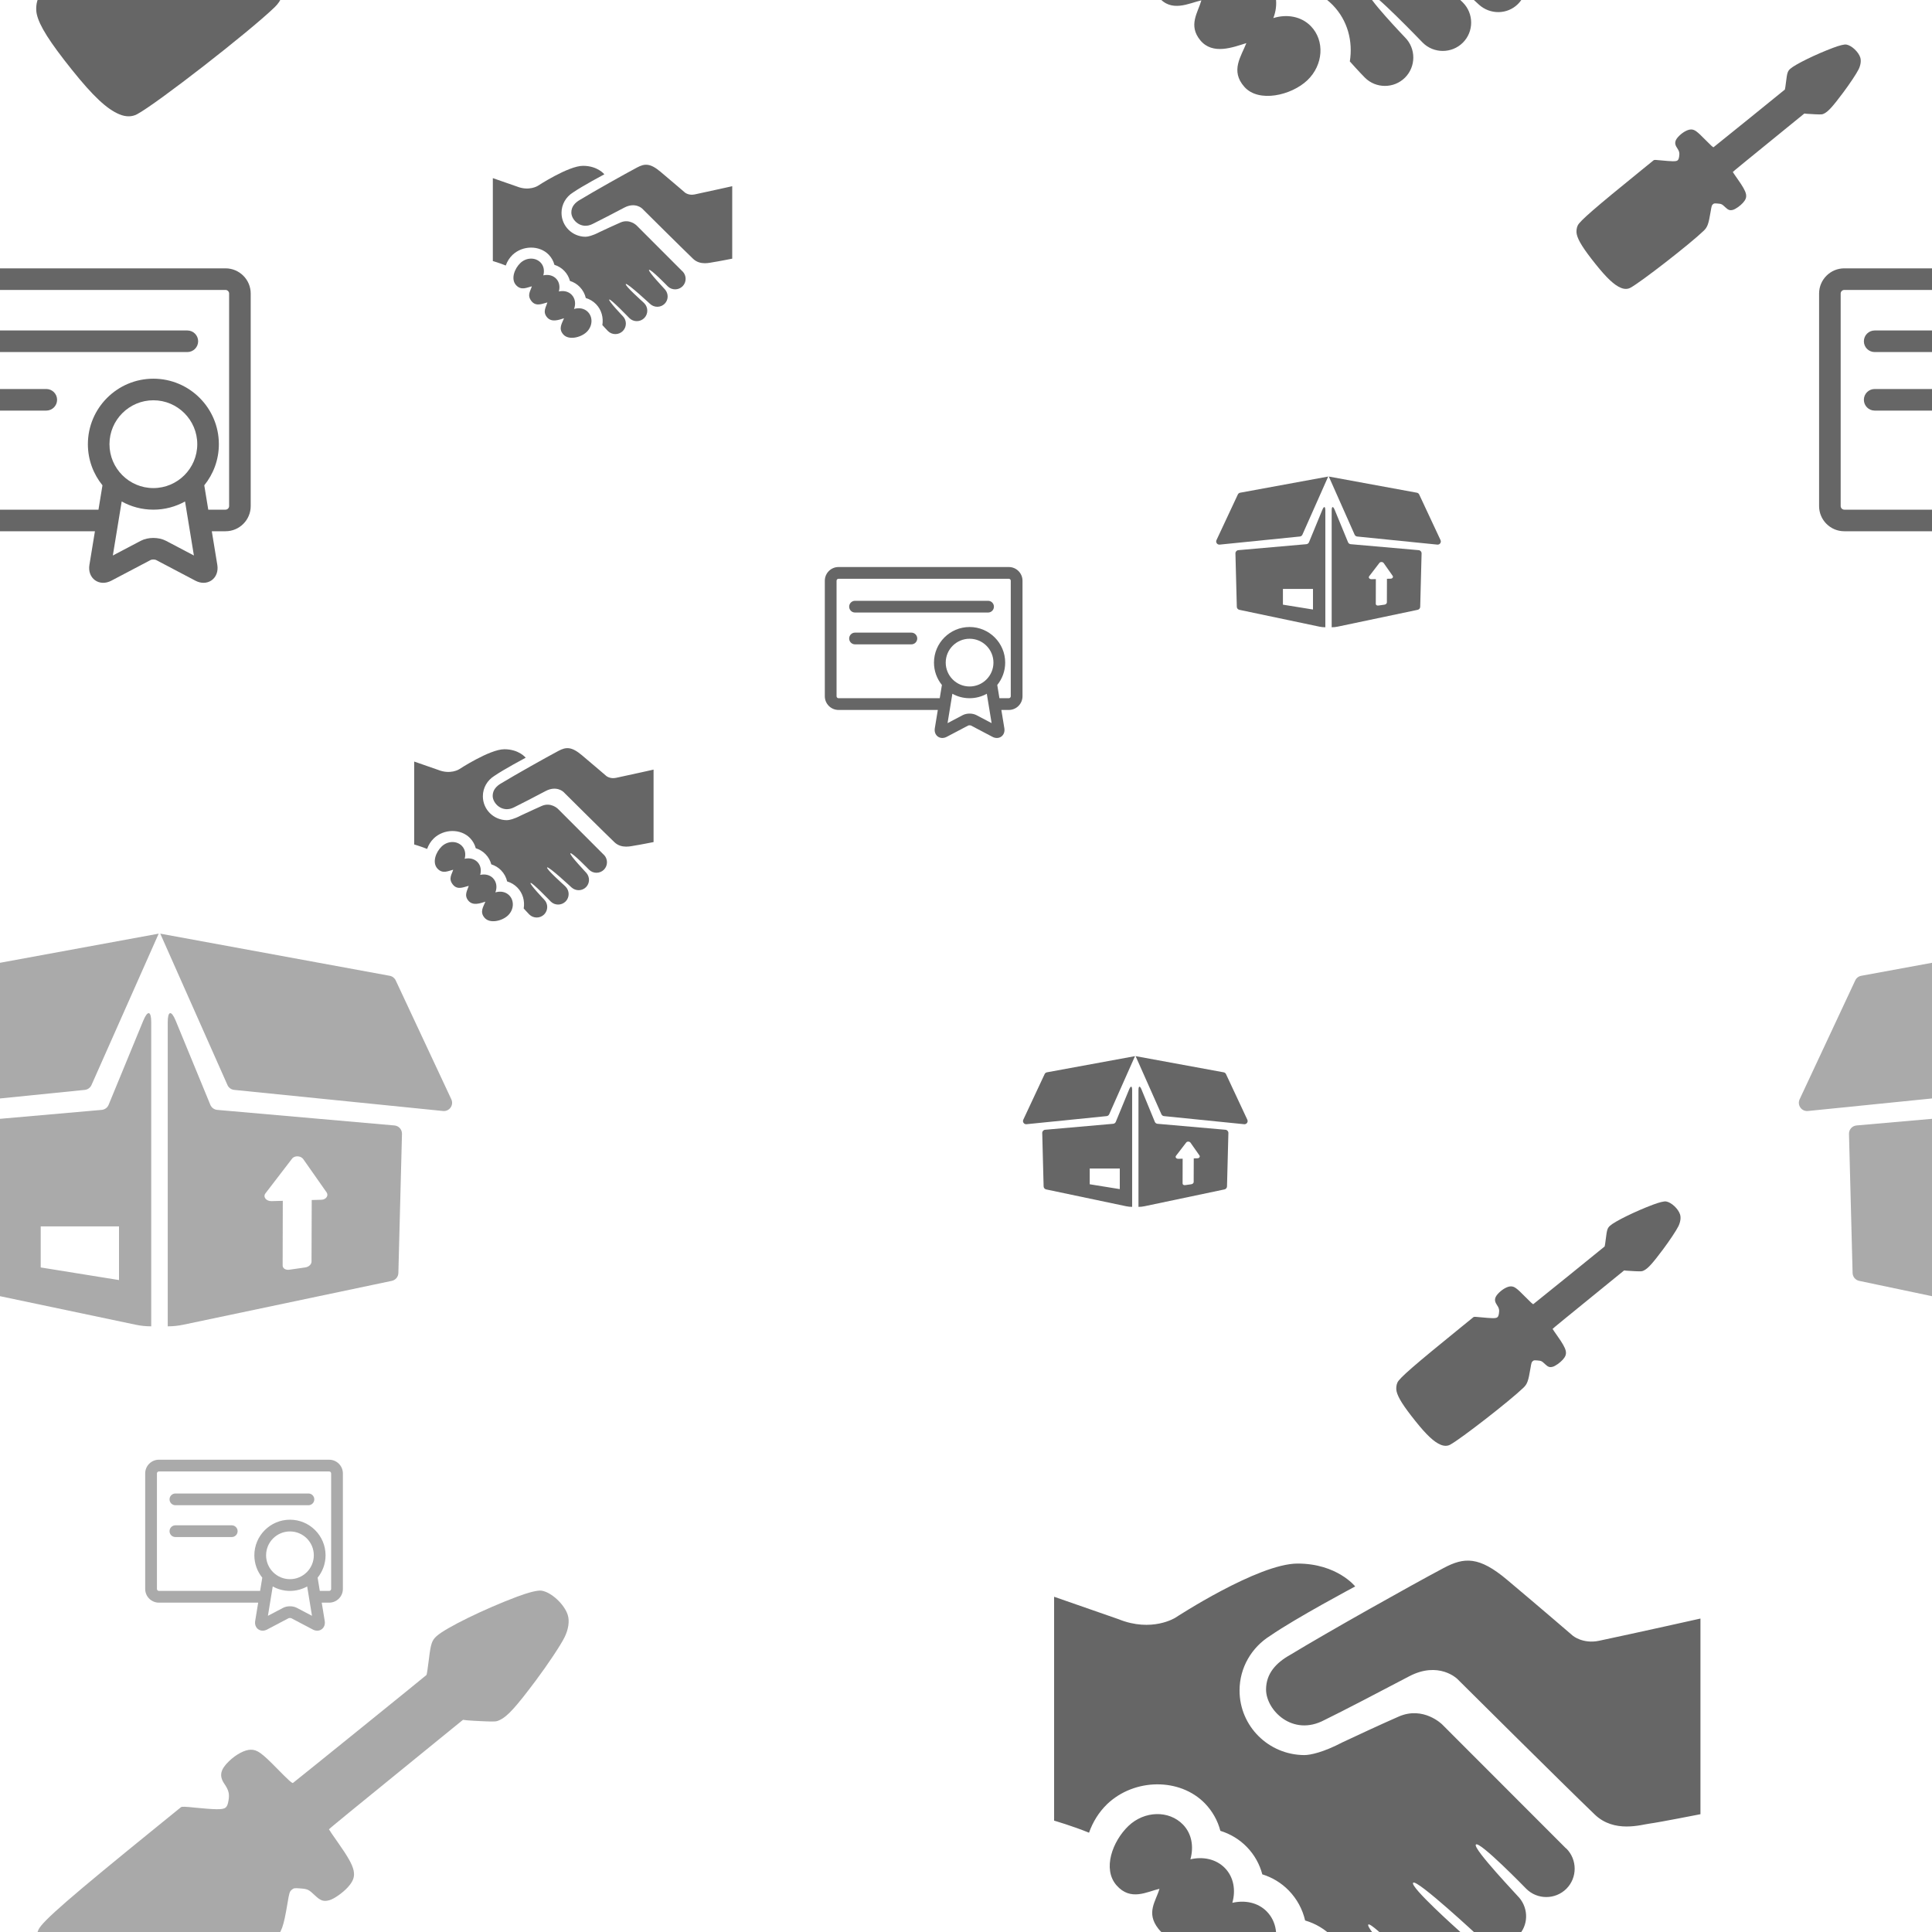 <?xml version="1.0" encoding="UTF-8" standalone="no"?>
<!-- Created with Inkscape (http://www.inkscape.org/) -->

<svg
   xmlns:dc="http://purl.org/dc/elements/1.1/"
   xmlns:cc="http://creativecommons.org/ns#"
   xmlns:rdf="http://www.w3.org/1999/02/22-rdf-syntax-ns#"
   xmlns:svg="http://www.w3.org/2000/svg"
   xmlns="http://www.w3.org/2000/svg"
   xmlns:sodipodi="http://sodipodi.sourceforge.net/DTD/sodipodi-0.dtd"
   xmlns:inkscape="http://www.inkscape.org/namespaces/inkscape"
   width="200"
   height="200"
   viewBox="0 0 200 200"
   id="svg4704"
   version="1.1"
   inkscape:version="0.91 r13725"
   sodipodi:docname="fond3.svg">
  <defs
     id="defs4706">
    <inkscape:path-effect
       effect="spiro"
       id="path-effect5418"
       is_visible="true" />
    <inkscape:path-effect
       effect="spiro"
       id="path-effect5408"
       is_visible="true" />
    <inkscape:path-effect
       effect="spiro"
       id="path-effect5404"
       is_visible="true" />
    <inkscape:path-effect
       effect="spiro"
       id="path-effect5400"
       is_visible="true" />
    <inkscape:path-effect
       effect="spiro"
       id="path-effect5396"
       is_visible="true" />
    <inkscape:perspective
       sodipodi:type="inkscape:persp3d"
       inkscape:vp_x="-574.97746 : -67.745019 : 0"
       inkscape:vp_y="29.440497 : 854.4602 : 1"
       inkscape:vp_z="-478.48004 : 70.731639 : 0"
       inkscape:persp3d-origin="820.81334 : 821.57432 : 1"
       id="perspective5342" />
    <inkscape:perspective
       sodipodi:type="inkscape:persp3d"
       inkscape:vp_x="-640.29548 : 515.81259 : 1"
       inkscape:vp_y="0 : 797.12604 : 0"
       inkscape:vp_z="-373.05733 : 725.06596 : 1"
       inkscape:persp3d-origin="408.61177 : 376.00169 : 1"
       id="perspective4784" />
    <inkscape:perspective
       sodipodi:type="inkscape:persp3d"
       inkscape:vp_x="265.99443 : 919.94575 : 1"
       inkscape:vp_y="0 : 999.99998 : 0"
       inkscape:vp_z="460.67687 : 850.25289 : 1"
       inkscape:persp3d-origin="372.04726 : 350.78738 : 1"
       id="perspective4712" />
  </defs>
  <sodipodi:namedview
     id="base"
     pagecolor="#ffffff"
     bordercolor="#666666"
     borderopacity="1.0"
     inkscape:pageopacity="0.0"
     inkscape:pageshadow="2"
     inkscape:zoom="2.53"
     inkscape:cx="81.027668"
     inkscape:cy="84.189723"
     inkscape:document-units="px"
     inkscape:current-layer="layer1"
     showgrid="false"
     inkscape:window-width="1102"
     inkscape:window-height="707"
     inkscape:window-x="77"
     inkscape:window-y="0"
     inkscape:window-maximized="0"
     fit-margin-top="0"
     fit-margin-left="0"
     fit-margin-right="0"
     fit-margin-bottom="0"
     units="px" />
  <g
     inkscape:label="Calque 1"
     inkscape:groupmode="layer"
     id="layer1"
     transform="translate(-269.762,-101.988)">
    <rect
       style="opacity:1;fill:#808000;fill-opacity:1;stroke:#000000;stroke-width:2;stroke-linecap:square;stroke-linejoin:round;stroke-miterlimit:4;stroke-dasharray:none;stroke-opacity:1"
       id="rect5372"
       width="0"
       height="0"
       x="404.219"
       y="84.793" />
    <path
       style="fill:#666666;opacity:0.555"
       d="m 282.125,313.823 c -1.293,-0.532 -2.741,-1.889 -4.919,-4.611 -2.313,-2.891 -3.368,-4.56 -3.636,-5.754 -0.123,-0.548 -0.053,-1.226 0.177,-1.716 0.412,-0.877 3.276,-3.365 12.325,-10.707 1.26,-1.023 2.348,-1.905 2.416,-1.961 0.099,-0.081 0.417,-0.071 1.541,0.048 0.779,0.083 1.742,0.152 2.141,0.155 0.943,0.007 1.117,-0.12 1.249,-0.912 0.114,-0.682 0.02,-1.052 -0.432,-1.718 -0.557,-0.821 -0.422,-1.473 0.487,-2.347 0.742,-0.713 1.642,-1.185 2.254,-1.183 0.674,0.002 1.125,0.327 2.736,1.971 1.113,1.136 1.547,1.529 1.625,1.47 0.534,-0.407 13.63,-10.996 13.826,-11.18 0.031,-0.029 0.137,-0.727 0.236,-1.552 0.201,-1.681 0.313,-2.023 0.812,-2.471 0.947,-0.853 4.911,-2.796 8.306,-4.071 1.244,-0.467 2.166,-0.694 2.566,-0.63 1.008,0.161 2.355,1.415 2.702,2.515 0.198,0.629 0.075,1.487 -0.333,2.311 -0.402,0.813 -1.73,2.81 -2.972,4.471 -2.055,2.747 -2.924,3.703 -3.712,4.084 -0.374,0.181 -0.453,0.187 -1.694,0.138 -0.716,-0.029 -1.489,-0.074 -1.718,-0.101 l -0.417,-0.049 -2.833,2.303 c -8.854,7.199 -11.04,8.988 -11.04,9.034 0,0.028 0.436,0.668 0.968,1.423 1.864,2.642 2.03,3.411 0.986,4.568 -0.511,0.567 -1.42,1.207 -1.906,1.343 -0.595,0.167 -0.919,0.06 -1.5,-0.493 -0.651,-0.619 -0.75,-0.666 -1.53,-0.727 -0.603,-0.046 -0.666,-0.036 -0.882,0.15 -0.211,0.181 -0.251,0.311 -0.433,1.407 -0.405,2.435 -0.617,3.019 -1.346,3.722 -2.649,2.554 -12.216,9.991 -14.229,11.062 -0.528,0.281 -1.151,0.283 -1.822,0.008 z"
       id="path5537"
       inkscape:connector-curvature="0"
       inkscape:export-xdpi="80"
       inkscape:export-ydpi="80" />
    <g
       id="g5667"
       transform="matrix(0.149,0,0,0.149,258.072,127.222)"
       style="fill:#666666"
       inkscape:export-xdpi="80"
       inkscape:export-ydpi="80">
      <g
         id="g5623"
         style="fill:#666666">
        <path
           id="path5625"
           d="m 235.143,17.081 -217.643,0 C 7.851,17.081 0,24.932 0,34.581 l 0,147.658 c 0,9.649 7.851,17.5 17.5,17.5 l 126.911,0 -3.832,23.37 c -0.721,4.399 0.734,8.384 3.893,10.658 3.158,2.274 7.396,2.396 11.341,0.317 l 27.381,-14.412 c 0.764,-0.392 2.869,-0.392 3.633,0 l 27.381,14.412 c 1.873,0.986 3.813,1.477 5.672,1.477 2.056,0 4.012,-0.601 5.67,-1.795 3.158,-2.274 4.613,-6.26 3.893,-10.659 l -3.831,-23.369 9.532,0 c 9.649,0 17.5,-7.851 17.5,-17.5 l 0,-147.657 c -0.001,-9.65 -7.852,-17.5 -17.501,-17.5 z m -50.132,152.662 c -16.817,0 -30.5,-13.683 -30.5,-30.5 0,-16.817 13.683,-30.5 30.5,-30.5 16.817,0 30.5,13.683 30.5,30.5 0,16.817 -13.683,30.5 -30.5,30.5 z m 8.803,36.656 c -5.101,-2.686 -12.506,-2.686 -17.606,0 l -19.358,10.189 6.154,-37.539 c 6.527,3.623 14.029,5.693 22.008,5.693 7.979,0 15.48,-2.071 22.008,-5.693 l 2.398,14.635 c 0.006,0.024 0.008,0.05 0.013,0.074 l 3.743,22.831 -19.36,-10.19 z m 43.829,-24.16 c 0,1.355 -1.145,2.5 -2.5,2.5 l -11.991,0 -2.739,-16.709 c -0.011,-0.066 -0.029,-0.129 -0.042,-0.195 6.335,-7.818 10.141,-17.768 10.141,-28.592 0,-25.089 -20.411,-45.5 -45.5,-45.5 -25.089,0 -45.5,20.411 -45.5,45.5 0,10.824 3.806,20.772 10.141,28.592 -0.013,0.065 -0.031,0.129 -0.042,0.194 l -2.741,16.723 c -0.084,-0.003 -0.165,-0.013 -0.249,-0.013 l -129.121,0 c -1.355,0 -2.5,-1.145 -2.5,-2.5 L 15,34.581 c 0,-1.355 1.145,-2.5 2.5,-2.5 l 217.643,0 c 1.355,0 2.5,1.145 2.5,2.5 l 0,147.658 z"
           style="fill:#666666"
           inkscape:connector-curvature="0" />
        <path
           id="path5627"
           d="m 208.619,60.243 -170,0 c -4.143,0 -7.5,3.357 -7.5,7.5 0,4.143 3.357,7.5 7.5,7.5 l 170,0 c 4.143,0 7.5,-3.357 7.5,-7.5 0,-4.143 -3.357,-7.5 -7.5,-7.5 z"
           style="fill:#666666"
           inkscape:connector-curvature="0" />
        <path
           id="path5629"
           d="m 110.619,100.911 -72,0 c -4.143,0 -7.5,3.357 -7.5,7.5 0,4.143 3.357,7.5 7.5,7.5 l 72,0 c 4.143,0 7.5,-3.357 7.5,-7.5 0,-4.143 -3.357,-7.5 -7.5,-7.5 z"
           style="fill:#666666"
           inkscape:connector-curvature="0" />
      </g>
      <g
         id="g5631"
         style="fill:#666666" />
      <g
         id="g5633"
         style="fill:#666666" />
      <g
         id="g5635"
         style="fill:#666666" />
      <g
         id="g5637"
         style="fill:#666666" />
      <g
         id="g5639"
         style="fill:#666666" />
      <g
         id="g5641"
         style="fill:#666666" />
      <g
         id="g5643"
         style="fill:#666666" />
      <g
         id="g5645"
         style="fill:#666666" />
      <g
         id="g5647"
         style="fill:#666666" />
      <g
         id="g5649"
         style="fill:#666666" />
      <g
         id="g5651"
         style="fill:#666666" />
      <g
         id="g5653"
         style="fill:#666666" />
      <g
         id="g5655"
         style="fill:#666666" />
      <g
         id="g5657"
         style="fill:#666666" />
      <g
         id="g5659"
         style="fill:#666666" />
    </g>
    <g
       id="g5829"
       transform="matrix(0.099,0,0,0.099,255.977,188.67)"
       style="fill:#666666;opacity:0.555"
       inkscape:export-xdpi="80"
       inkscape:export-ydpi="80">
      <g
         id="g5789"
         style="fill:#666666">
        <path
           id="path5791"
           d="m 289.052,191.691 -36.224,87.974 c -1.228,2.983 -4.017,5.033 -7.23,5.315 L 60.311,301.262 c -4.546,0.399 -7.996,4.266 -7.877,8.826 l 3.768,145.442 c 0.104,3.999 2.941,7.403 6.856,8.228 l 218.13,45.882 c 5.333,1.122 10.753,1.677 16.173,1.665 l 0.004,-43.135 0,-274.834 c -0.002,-12.006 -3.742,-12.746 -8.313,-1.645 z m -25.365,271.232 -81.886,-13.187 0,-42.921 81.886,0 0,56.108 z M 227.882,264.073 9.518,286.138 c -6.671,0.674 -11.532,-6.18 -8.69,-12.252 L 58.973,149.6 c 1.183,-2.529 3.516,-4.331 6.262,-4.835 l 239.934,-44.069 -70.262,158.29 c -1.258,2.833 -3.939,4.775 -7.025,5.087 z m 323.807,37.189 -185.286,-16.281 c -3.214,-0.282 -6.003,-2.332 -7.23,-5.315 l -36.225,-87.974 c -4.571,-11.102 -8.312,-10.362 -8.312,1.644 l 0,274.833 0.004,43.135 c 5.419,0.013 10.84,-0.543 16.174,-1.665 l 218.13,-45.882 c 3.915,-0.824 6.752,-4.229 6.855,-8.228 l 3.768,-145.441 c 0.119,-4.561 -3.333,-8.427 -7.878,-8.826 z m -76.252,77.686 -10.233,0.283 -0.207,64.406 c -0.009,2.837 -2.891,5.55 -6.475,6.065 l -16.771,2.412 c -3.831,0.551 -6.966,-1.412 -6.959,-4.392 l 0.156,-67.651 -11.705,0.324 c -5.691,0.157 -9.292,-4.406 -6.395,-8.183 l 27.837,-36.274 c 2.637,-3.438 9.109,-3.121 11.651,0.501 l 24.435,34.825 c 2.316,3.303 -0.613,7.552 -5.334,7.684 z m 127.044,-92.81 -218.364,-22.065 c -3.086,-0.312 -5.768,-2.254 -7.025,-5.088 l -70.261,-158.29 239.934,44.069 c 2.746,0.504 5.079,2.306 6.263,4.835 l 58.145,124.286 c 2.841,6.073 -2.021,12.927 -8.692,12.253 z"
           inkscape:connector-curvature="0"
           style="fill:#666666" />
      </g>
      <g
         id="g5793"
         style="fill:#666666" />
      <g
         id="g5795"
         style="fill:#666666" />
      <g
         id="g5797"
         style="fill:#666666" />
      <g
         id="g5799"
         style="fill:#666666" />
      <g
         id="g5801"
         style="fill:#666666" />
      <g
         id="g5803"
         style="fill:#666666" />
      <g
         id="g5805"
         style="fill:#666666" />
      <g
         id="g5807"
         style="fill:#666666" />
      <g
         id="g5809"
         style="fill:#666666" />
      <g
         id="g5811"
         style="fill:#666666" />
      <g
         id="g5813"
         style="fill:#666666" />
      <g
         id="g5815"
         style="fill:#666666" />
      <g
         id="g5817"
         style="fill:#666666" />
      <g
         id="g5819"
         style="fill:#666666" />
      <g
         id="g5821"
         style="fill:#666666" />
    </g>
    <g
       id="g5970"
       transform="matrix(0.135,0,0,0.135,378.883,254.273)"
       style="fill:#666666"
       inkscape:export-xdpi="80"
       inkscape:export-ydpi="80">
      <g
         id="g5930"
         style="fill:#666666">
        <path
           id="path5932"
           d="m 495.622,113.089 0,150.03 c 0,0 -32.11,6.326 -38.725,7.158 -6.594,0.83 -27.316,7.521 -42.334,-6.914 -23.16,-22.197 -105.447,-104.03 -105.447,-104.03 0,0 -14.188,-13.922 -36.969,-1.89 -20.912,11.022 -51.911,27.175 -64.859,33.465 -24.477,13.028 -44.764,-7.642 -44.764,-23.387 0,-12.213 7.621,-20.502 18.515,-26.598 29.524,-17.898 91.752,-52.827 117.67,-66.598 15.754,-8.379 27.105,-9.097 48.734,9.124 26.638,22.403 50.344,42.824 50.344,42.824 0,0 7.732,6.453 20.063,3.854 30.28,-6.402 77.772,-17.038 77.772,-17.038 z M 168.098,367.3 c 3.985,-10.238 2.653,-21.689 -4.987,-29.545 -6.865,-7.027 -16.888,-8.879 -26.445,-6.689 2.673,-9.479 1.197,-19.568 -5.705,-26.688 -6.886,-7.009 -16.89,-8.898 -26.446,-6.688 2.653,-9.465 1.181,-19.553 -5.725,-26.652 -10.814,-11.092 -29.519,-10.616 -41.807,1.097 -12.223,11.729 -20.053,32.979 -9.144,45.487 10.891,12.445 23.405,4.873 32.945,2.699 -2.654,9.465 -10.606,18.269 -0.813,30.658 9.784,12.395 23.404,4.875 32.954,2.721 -2.663,9.429 -10.268,19.117 -0.851,30.604 9.502,11.522 25.065,5.383 35.344,2.19 -3.967,10.199 -12.458,21.193 -1.549,33.513 10.892,12.409 36.063,6.668 48.358,-5.063 12.262,-11.729 13.439,-30.318 2.654,-41.445 -7.446,-7.634 -18.546,-9.41 -28.783,-6.199 z m 224.344,-78.054 c -88.88,-88.881 -47.075,-47.058 -94.906,-94.992 0,0 -14.375,-14.311 -33.321,-5.998 -13.3,5.828 -30.423,13.771 -43.307,19.835 -14.158,7.424 -24.347,9.722 -29.131,9.69 -27.37,-0.179 -49.576,-22.178 -49.576,-49.521 0,-17.738 9.417,-33.181 23.462,-41.947 19.75,-13.667 65.21,-37.847 65.21,-37.847 0,0 -13.849,-17.549 -44.187,-17.549 -30.329,0 -93.695,41.512 -93.695,41.512 0,0 -17.976,11.514 -43.601,1.143 L 0,96.373 0,268.05 c 0,0 14.103,4.082 26.775,9.258 2.862,-8.162 7.48,-15.699 13.886,-21.924 21.023,-20.024 55.869,-20.232 74.996,-0.537 5.762,5.987 9.783,13.129 11.835,21.024 7.707,2.379 14.688,6.593 20.298,12.373 5.779,5.947 9.785,13.129 11.854,20.984 7.698,2.381 14.669,6.611 20.298,12.395 6.339,6.537 10.562,14.433 12.534,22.988 8.047,2.344 15.319,6.705 21.176,12.693 11.495,11.807 15.575,27.826 13.103,43.278 0.02,0 0.058,0 0.076,0.035 0.188,0.246 7.122,7.976 11.446,12.336 8.474,8.482 22.311,8.482 30.811,0 8.444,-8.479 8.481,-22.289 0,-30.811 -0.304,-0.303 -30.572,-31.963 -28.136,-34.418 2.418,-2.438 40.981,37.688 41.699,38.422 8.463,8.465 22.291,8.465 30.792,0 8.481,-8.479 8.463,-22.289 0,-30.791 -0.416,-0.396 -2.152,-2.059 -2.796,-2.721 0,0 -38.234,-34.06 -35.324,-36.97 2.946,-2.928 50.438,41.392 50.515,41.392 8.537,7.688 21.687,7.631 29.9,-0.586 7.991,-7.99 8.162,-20.629 1.078,-29.146 -0.15,-0.453 -36.194,-38.121 -33.381,-40.955 2.854,-2.871 38.519,33.853 38.594,33.929 8.444,8.463 22.291,8.463 30.792,0 8.463,-8.464 8.463,-22.291 0,-30.83 -0.115,-0.072 -0.266,-0.148 -0.379,-0.222 z"
           style="fill:#666666"
           inkscape:connector-curvature="0" />
      </g>
      <g
         id="g5934"
         style="fill:#666666" />
      <g
         id="g5936"
         style="fill:#666666" />
      <g
         id="g5938"
         style="fill:#666666" />
      <g
         id="g5940"
         style="fill:#666666" />
      <g
         id="g5942"
         style="fill:#666666" />
      <g
         id="g5944"
         style="fill:#666666" />
      <g
         id="g5946"
         style="fill:#666666" />
      <g
         id="g5948"
         style="fill:#666666" />
      <g
         id="g5950"
         style="fill:#666666" />
      <g
         id="g5952"
         style="fill:#666666" />
      <g
         id="g5954"
         style="fill:#666666" />
      <g
         id="g5956"
         style="fill:#666666" />
      <g
         id="g5958"
         style="fill:#666666" />
      <g
         id="g5960"
         style="fill:#666666" />
      <g
         id="g5962"
         style="fill:#666666" />
    </g>
    <g
       inkscape:export-ydpi="80"
       inkscape:export-xdpi="80"
       style="fill:#666666"
       transform="matrix(0.149,0,0,0.149,458.073,127.222)"
       id="g4268">
      <g
         style="fill:#666666"
         id="g4270">
        <path
           inkscape:connector-curvature="0"
           style="fill:#666666"
           d="m 235.143,17.081 -217.643,0 C 7.851,17.081 0,24.932 0,34.581 l 0,147.658 c 0,9.649 7.851,17.5 17.5,17.5 l 126.911,0 -3.832,23.37 c -0.721,4.399 0.734,8.384 3.893,10.658 3.158,2.274 7.396,2.396 11.341,0.317 l 27.381,-14.412 c 0.764,-0.392 2.869,-0.392 3.633,0 l 27.381,14.412 c 1.873,0.986 3.813,1.477 5.672,1.477 2.056,0 4.012,-0.601 5.67,-1.795 3.158,-2.274 4.613,-6.26 3.893,-10.659 l -3.831,-23.369 9.532,0 c 9.649,0 17.5,-7.851 17.5,-17.5 l 0,-147.657 c -0.001,-9.65 -7.852,-17.5 -17.501,-17.5 z m -50.132,152.662 c -16.817,0 -30.5,-13.683 -30.5,-30.5 0,-16.817 13.683,-30.5 30.5,-30.5 16.817,0 30.5,13.683 30.5,30.5 0,16.817 -13.683,30.5 -30.5,30.5 z m 8.803,36.656 c -5.101,-2.686 -12.506,-2.686 -17.606,0 l -19.358,10.189 6.154,-37.539 c 6.527,3.623 14.029,5.693 22.008,5.693 7.979,0 15.48,-2.071 22.008,-5.693 l 2.398,14.635 c 0.006,0.024 0.008,0.05 0.013,0.074 l 3.743,22.831 -19.36,-10.19 z m 43.829,-24.16 c 0,1.355 -1.145,2.5 -2.5,2.5 l -11.991,0 -2.739,-16.709 c -0.011,-0.066 -0.029,-0.129 -0.042,-0.195 6.335,-7.818 10.141,-17.768 10.141,-28.592 0,-25.089 -20.411,-45.5 -45.5,-45.5 -25.089,0 -45.5,20.411 -45.5,45.5 0,10.824 3.806,20.772 10.141,28.592 -0.013,0.065 -0.031,0.129 -0.042,0.194 l -2.741,16.723 c -0.084,-0.003 -0.165,-0.013 -0.249,-0.013 l -129.121,0 c -1.355,0 -2.5,-1.145 -2.5,-2.5 L 15,34.581 c 0,-1.355 1.145,-2.5 2.5,-2.5 l 217.643,0 c 1.355,0 2.5,1.145 2.5,2.5 l 0,147.658 z"
           id="path4272" />
        <path
           inkscape:connector-curvature="0"
           style="fill:#666666"
           d="m 208.619,60.243 -170,0 c -4.143,0 -7.5,3.357 -7.5,7.5 0,4.143 3.357,7.5 7.5,7.5 l 170,0 c 4.143,0 7.5,-3.357 7.5,-7.5 0,-4.143 -3.357,-7.5 -7.5,-7.5 z"
           id="path4274" />
        <path
           inkscape:connector-curvature="0"
           style="fill:#666666"
           d="m 110.619,100.911 -72,0 c -4.143,0 -7.5,3.357 -7.5,7.5 0,4.143 3.357,7.5 7.5,7.5 l 72,0 c 4.143,0 7.5,-3.357 7.5,-7.5 0,-4.143 -3.357,-7.5 -7.5,-7.5 z"
           id="path4276" />
      </g>
      <g
         style="fill:#666666"
         id="g4278" />
      <g
         style="fill:#666666"
         id="g4280" />
      <g
         style="fill:#666666"
         id="g4282" />
      <g
         style="fill:#666666"
         id="g4284" />
      <g
         style="fill:#666666"
         id="g4286" />
      <g
         style="fill:#666666"
         id="g4288" />
      <g
         style="fill:#666666"
         id="g4290" />
      <g
         style="fill:#666666"
         id="g4292" />
      <g
         style="fill:#666666"
         id="g4294" />
      <g
         style="fill:#666666"
         id="g4296" />
      <g
         style="fill:#666666"
         id="g4298" />
      <g
         style="fill:#666666"
         id="g4300" />
      <g
         style="fill:#666666"
         id="g4302" />
      <g
         style="fill:#666666"
         id="g4304" />
      <g
         style="fill:#666666"
         id="g4306" />
    </g>
    <path
       inkscape:export-ydpi="80"
       inkscape:export-xdpi="80"
       inkscape:connector-curvature="0"
       id="path4308"
       d="m 282.125,113.823 c -1.293,-0.532 -2.741,-1.889 -4.919,-4.611 -2.313,-2.891 -3.368,-4.56 -3.636,-5.754 -0.123,-0.548 -0.053,-1.226 0.177,-1.716 0.412,-0.877 3.276,-3.365 12.325,-10.707 1.26,-1.023 2.348,-1.905 2.416,-1.961 0.099,-0.081 0.417,-0.071 1.541,0.048 0.779,0.083 1.742,0.152 2.141,0.155 0.943,0.007 1.117,-0.12 1.249,-0.912 0.114,-0.682 0.02,-1.052 -0.432,-1.718 -0.557,-0.821 -0.422,-1.473 0.487,-2.347 0.742,-0.713 1.642,-1.185 2.254,-1.183 0.674,0.002 1.125,0.327 2.736,1.971 1.113,1.136 1.547,1.529 1.625,1.47 0.534,-0.407 13.63,-10.996 13.826,-11.18 0.031,-0.029 0.137,-0.727 0.236,-1.552 0.201,-1.681 0.313,-2.023 0.812,-2.471 0.947,-0.853 4.911,-2.796 8.306,-4.071 1.244,-0.467 2.166,-0.694 2.566,-0.63 1.008,0.161 2.355,1.415 2.702,2.515 0.198,0.629 0.075,1.487 -0.333,2.311 -0.402,0.813 -1.73,2.81 -2.972,4.471 -2.055,2.747 -2.924,3.703 -3.712,4.084 -0.374,0.181 -0.453,0.187 -1.694,0.138 -0.716,-0.029 -1.489,-0.074 -1.718,-0.101 l -0.417,-0.049 -2.833,2.303 c -8.854,7.199 -11.04,8.988 -11.04,9.034 0,0.028 0.436,0.668 0.968,1.423 1.864,2.642 2.03,3.411 0.986,4.568 -0.511,0.567 -1.42,1.207 -1.906,1.343 -0.595,0.167 -0.919,0.06 -1.5,-0.493 -0.651,-0.619 -0.75,-0.666 -1.53,-0.727 -0.603,-0.046 -0.666,-0.036 -0.882,0.15 -0.211,0.181 -0.251,0.311 -0.433,1.407 -0.405,2.435 -0.617,3.019 -1.346,3.722 -2.649,2.554 -12.216,9.991 -14.229,11.062 -0.528,0.281 -1.151,0.283 -1.822,0.008 z"
       style="fill:#666666" />
    <g
       inkscape:export-ydpi="80"
       inkscape:export-xdpi="80"
       style="fill:#666666;opacity:0.555"
       transform="matrix(0.099,0,0,0.099,455.978,188.67)"
       id="g4310">
      <g
         style="fill:#666666"
         id="g4312">
        <path
           style="fill:#666666"
           inkscape:connector-curvature="0"
           d="m 289.052,191.691 -36.224,87.974 c -1.228,2.983 -4.017,5.033 -7.23,5.315 L 60.311,301.262 c -4.546,0.399 -7.996,4.266 -7.877,8.826 l 3.768,145.442 c 0.104,3.999 2.941,7.403 6.856,8.228 l 218.13,45.882 c 5.333,1.122 10.753,1.677 16.173,1.665 l 0.004,-43.135 0,-274.834 c -0.002,-12.006 -3.742,-12.746 -8.313,-1.645 z m -25.365,271.232 -81.886,-13.187 0,-42.921 81.886,0 0,56.108 z M 227.882,264.073 9.518,286.138 c -6.671,0.674 -11.532,-6.18 -8.69,-12.252 L 58.973,149.6 c 1.183,-2.529 3.516,-4.331 6.262,-4.835 l 239.934,-44.069 -70.262,158.29 c -1.258,2.833 -3.939,4.775 -7.025,5.087 z m 323.807,37.189 -185.286,-16.281 c -3.214,-0.282 -6.003,-2.332 -7.23,-5.315 l -36.225,-87.974 c -4.571,-11.102 -8.312,-10.362 -8.312,1.644 l 0,274.833 0.004,43.135 c 5.419,0.013 10.84,-0.543 16.174,-1.665 l 218.13,-45.882 c 3.915,-0.824 6.752,-4.229 6.855,-8.228 l 3.768,-145.441 c 0.119,-4.561 -3.333,-8.427 -7.878,-8.826 z m -76.252,77.686 -10.233,0.283 -0.207,64.406 c -0.009,2.837 -2.891,5.55 -6.475,6.065 l -16.771,2.412 c -3.831,0.551 -6.966,-1.412 -6.959,-4.392 l 0.156,-67.651 -11.705,0.324 c -5.691,0.157 -9.292,-4.406 -6.395,-8.183 l 27.837,-36.274 c 2.637,-3.438 9.109,-3.121 11.651,0.501 l 24.435,34.825 c 2.316,3.303 -0.613,7.552 -5.334,7.684 z m 127.044,-92.81 -218.364,-22.065 c -3.086,-0.312 -5.768,-2.254 -7.025,-5.088 l -70.261,-158.29 239.934,44.069 c 2.746,0.504 5.079,2.306 6.263,4.835 l 58.145,124.286 c 2.841,6.073 -2.021,12.927 -8.692,12.253 z"
           id="path4314" />
      </g>
      <g
         style="fill:#666666"
         id="g4316" />
      <g
         style="fill:#666666"
         id="g4318" />
      <g
         style="fill:#666666"
         id="g4320" />
      <g
         style="fill:#666666"
         id="g4322" />
      <g
         style="fill:#666666"
         id="g4324" />
      <g
         style="fill:#666666"
         id="g4326" />
      <g
         style="fill:#666666"
         id="g4328" />
      <g
         style="fill:#666666"
         id="g4330" />
      <g
         style="fill:#666666"
         id="g4332" />
      <g
         style="fill:#666666"
         id="g4334" />
      <g
         style="fill:#666666"
         id="g4336" />
      <g
         style="fill:#666666"
         id="g4338" />
      <g
         style="fill:#666666"
         id="g4340" />
      <g
         style="fill:#666666"
         id="g4342" />
      <g
         style="fill:#666666"
         id="g4344" />
    </g>
    <g
       inkscape:export-ydpi="80"
       inkscape:export-xdpi="80"
       style="fill:#666666"
       transform="matrix(0.135,0,0,0.135,378.883,54.274)"
       id="g4346">
      <g
         style="fill:#666666"
         id="g4348">
        <path
           inkscape:connector-curvature="0"
           style="fill:#666666"
           d="m 495.622,113.089 0,150.03 c 0,0 -32.11,6.326 -38.725,7.158 -6.594,0.83 -27.316,7.521 -42.334,-6.914 -23.16,-22.197 -105.447,-104.03 -105.447,-104.03 0,0 -14.188,-13.922 -36.969,-1.89 -20.912,11.022 -51.911,27.175 -64.859,33.465 -24.477,13.028 -44.764,-7.642 -44.764,-23.387 0,-12.213 7.621,-20.502 18.515,-26.598 29.524,-17.898 91.752,-52.827 117.67,-66.598 15.754,-8.379 27.105,-9.097 48.734,9.124 26.638,22.403 50.344,42.824 50.344,42.824 0,0 7.732,6.453 20.063,3.854 30.28,-6.402 77.772,-17.038 77.772,-17.038 z M 168.098,367.3 c 3.985,-10.238 2.653,-21.689 -4.987,-29.545 -6.865,-7.027 -16.888,-8.879 -26.445,-6.689 2.673,-9.479 1.197,-19.568 -5.705,-26.688 -6.886,-7.009 -16.89,-8.898 -26.446,-6.688 2.653,-9.465 1.181,-19.553 -5.725,-26.652 -10.814,-11.092 -29.519,-10.616 -41.807,1.097 -12.223,11.729 -20.053,32.979 -9.144,45.487 10.891,12.445 23.405,4.873 32.945,2.699 -2.654,9.465 -10.606,18.269 -0.813,30.658 9.784,12.395 23.404,4.875 32.954,2.721 -2.663,9.429 -10.268,19.117 -0.851,30.604 9.502,11.522 25.065,5.383 35.344,2.19 -3.967,10.199 -12.458,21.193 -1.549,33.513 10.892,12.409 36.063,6.668 48.358,-5.063 12.262,-11.729 13.439,-30.318 2.654,-41.445 -7.446,-7.634 -18.546,-9.41 -28.783,-6.199 z m 224.344,-78.054 c -88.88,-88.881 -47.075,-47.058 -94.906,-94.992 0,0 -14.375,-14.311 -33.321,-5.998 -13.3,5.828 -30.423,13.771 -43.307,19.835 -14.158,7.424 -24.347,9.722 -29.131,9.69 -27.37,-0.179 -49.576,-22.178 -49.576,-49.521 0,-17.738 9.417,-33.181 23.462,-41.947 19.75,-13.667 65.21,-37.847 65.21,-37.847 0,0 -13.849,-17.549 -44.187,-17.549 -30.329,0 -93.695,41.512 -93.695,41.512 0,0 -17.976,11.514 -43.601,1.143 L 0,96.373 0,268.05 c 0,0 14.103,4.082 26.775,9.258 2.862,-8.162 7.48,-15.699 13.886,-21.924 21.023,-20.024 55.869,-20.232 74.996,-0.537 5.762,5.987 9.783,13.129 11.835,21.024 7.707,2.379 14.688,6.593 20.298,12.373 5.779,5.947 9.785,13.129 11.854,20.984 7.698,2.381 14.669,6.611 20.298,12.395 6.339,6.537 10.562,14.433 12.534,22.988 8.047,2.344 15.319,6.705 21.176,12.693 11.495,11.807 15.575,27.826 13.103,43.278 0.02,0 0.058,0 0.076,0.035 0.188,0.246 7.122,7.976 11.446,12.336 8.474,8.482 22.311,8.482 30.811,0 8.444,-8.479 8.481,-22.289 0,-30.811 -0.304,-0.303 -30.572,-31.963 -28.136,-34.418 2.418,-2.438 40.981,37.688 41.699,38.422 8.463,8.465 22.291,8.465 30.792,0 8.481,-8.479 8.463,-22.289 0,-30.791 -0.416,-0.396 -2.152,-2.059 -2.796,-2.721 0,0 -38.234,-34.06 -35.324,-36.97 2.946,-2.928 50.438,41.392 50.515,41.392 8.537,7.688 21.687,7.631 29.9,-0.586 7.991,-7.99 8.162,-20.629 1.078,-29.146 -0.15,-0.453 -36.194,-38.121 -33.381,-40.955 2.854,-2.871 38.519,33.853 38.594,33.929 8.444,8.463 22.291,8.463 30.792,0 8.463,-8.464 8.463,-22.291 0,-30.83 -0.115,-0.072 -0.266,-0.148 -0.379,-0.222 z"
           id="path4350" />
      </g>
      <g
         style="fill:#666666"
         id="g4352" />
      <g
         style="fill:#666666"
         id="g4354" />
      <g
         style="fill:#666666"
         id="g4356" />
      <g
         style="fill:#666666"
         id="g4358" />
      <g
         style="fill:#666666"
         id="g4360" />
      <g
         style="fill:#666666"
         id="g4362" />
      <g
         style="fill:#666666"
         id="g4364" />
      <g
         style="fill:#666666"
         id="g4366" />
      <g
         style="fill:#666666"
         id="g4368" />
      <g
         style="fill:#666666"
         id="g4370" />
      <g
         style="fill:#666666"
         id="g4372" />
      <g
         style="fill:#666666"
         id="g4374" />
      <g
         style="fill:#666666"
         id="g4376" />
      <g
         style="fill:#666666"
         id="g4378" />
      <g
         style="fill:#666666"
         id="g4380" />
    </g>
    <path
       style="fill:#666666"
       d="m 418.9,251.547 c -0.691,-0.284 -1.464,-1.009 -2.626,-2.462 -1.235,-1.543 -1.798,-2.435 -1.941,-3.072 -0.066,-0.292 -0.028,-0.655 0.095,-0.916 0.22,-0.468 1.749,-1.797 6.58,-5.716 0.673,-0.546 1.253,-1.017 1.29,-1.047 0.053,-0.043 0.223,-0.038 0.823,0.025 0.416,0.044 0.93,0.081 1.143,0.083 0.504,0.004 0.596,-0.064 0.667,-0.487 0.061,-0.364 0.011,-0.562 -0.231,-0.917 -0.298,-0.438 -0.225,-0.787 0.26,-1.253 0.396,-0.38 0.877,-0.633 1.204,-0.632 0.36,0.001 0.601,0.174 1.461,1.052 0.594,0.607 0.826,0.816 0.867,0.785 0.285,-0.217 7.277,-5.871 7.382,-5.969 0.017,-0.015 0.073,-0.388 0.126,-0.829 0.107,-0.897 0.167,-1.08 0.433,-1.319 0.506,-0.455 2.622,-1.493 4.435,-2.174 0.664,-0.25 1.156,-0.37 1.37,-0.336 0.538,0.086 1.257,0.755 1.443,1.343 0.106,0.336 0.04,0.794 -0.178,1.234 -0.214,0.434 -0.923,1.5 -1.587,2.387 -1.097,1.467 -1.561,1.977 -1.982,2.181 -0.2,0.097 -0.242,0.1 -0.904,0.074 -0.382,-0.015 -0.795,-0.04 -0.917,-0.054 l -0.222,-0.026 -1.512,1.23 c -4.727,3.844 -5.894,4.799 -5.894,4.823 0,0.015 0.233,0.357 0.517,0.76 0.995,1.41 1.084,1.821 0.526,2.439 -0.273,0.303 -0.758,0.644 -1.017,0.717 -0.318,0.089 -0.491,0.032 -0.801,-0.263 -0.347,-0.331 -0.401,-0.356 -0.817,-0.388 -0.322,-0.025 -0.356,-0.019 -0.471,0.08 -0.113,0.097 -0.134,0.166 -0.231,0.751 -0.216,1.3 -0.329,1.612 -0.718,1.987 -1.414,1.364 -6.522,5.334 -7.597,5.906 -0.282,0.15 -0.615,0.151 -0.973,0.004 z"
       id="path4418"
       inkscape:connector-curvature="0"
       inkscape:export-xdpi="80"
       inkscape:export-ydpi="80" />
    <g
       inkscape:export-ydpi="80"
       inkscape:export-xdpi="80"
       style="fill:#666666"
       transform="matrix(0.05,0,0,0.05,320.78,115.609)"
       id="g4420">
      <g
         style="fill:#666666"
         id="g4422">
        <path
           inkscape:connector-curvature="0"
           style="fill:#666666"
           d="m 495.622,113.089 0,150.03 c 0,0 -32.11,6.326 -38.725,7.158 -6.594,0.83 -27.316,7.521 -42.334,-6.914 -23.16,-22.197 -105.447,-104.03 -105.447,-104.03 0,0 -14.188,-13.922 -36.969,-1.89 -20.912,11.022 -51.911,27.175 -64.859,33.465 -24.477,13.028 -44.764,-7.642 -44.764,-23.387 0,-12.213 7.621,-20.502 18.515,-26.598 29.524,-17.898 91.752,-52.827 117.67,-66.598 15.754,-8.379 27.105,-9.097 48.734,9.124 26.638,22.403 50.344,42.824 50.344,42.824 0,0 7.732,6.453 20.063,3.854 30.28,-6.402 77.772,-17.038 77.772,-17.038 z M 168.098,367.3 c 3.985,-10.238 2.653,-21.689 -4.987,-29.545 -6.865,-7.027 -16.888,-8.879 -26.445,-6.689 2.673,-9.479 1.197,-19.568 -5.705,-26.688 -6.886,-7.009 -16.89,-8.898 -26.446,-6.688 2.653,-9.465 1.181,-19.553 -5.725,-26.652 -10.814,-11.092 -29.519,-10.616 -41.807,1.097 -12.223,11.729 -20.053,32.979 -9.144,45.487 10.891,12.445 23.405,4.873 32.945,2.699 -2.654,9.465 -10.606,18.269 -0.813,30.658 9.784,12.395 23.404,4.875 32.954,2.721 -2.663,9.429 -10.268,19.117 -0.851,30.604 9.502,11.522 25.065,5.383 35.344,2.19 -3.967,10.199 -12.458,21.193 -1.549,33.513 10.892,12.409 36.063,6.668 48.358,-5.063 12.262,-11.729 13.439,-30.318 2.654,-41.445 -7.446,-7.634 -18.546,-9.41 -28.783,-6.199 z m 224.344,-78.054 c -88.88,-88.881 -47.075,-47.058 -94.906,-94.992 0,0 -14.375,-14.311 -33.321,-5.998 -13.3,5.828 -30.423,13.771 -43.307,19.835 -14.158,7.424 -24.347,9.722 -29.131,9.69 -27.37,-0.179 -49.576,-22.178 -49.576,-49.521 0,-17.738 9.417,-33.181 23.462,-41.947 19.75,-13.667 65.21,-37.847 65.21,-37.847 0,0 -13.849,-17.549 -44.187,-17.549 -30.329,0 -93.695,41.512 -93.695,41.512 0,0 -17.976,11.514 -43.601,1.143 L 0,96.373 0,268.05 c 0,0 14.103,4.082 26.775,9.258 2.862,-8.162 7.48,-15.699 13.886,-21.924 21.023,-20.024 55.869,-20.232 74.996,-0.537 5.762,5.987 9.783,13.129 11.835,21.024 7.707,2.379 14.688,6.593 20.298,12.373 5.779,5.947 9.785,13.129 11.854,20.984 7.698,2.381 14.669,6.611 20.298,12.395 6.339,6.537 10.562,14.433 12.534,22.988 8.047,2.344 15.319,6.705 21.176,12.693 11.495,11.807 15.575,27.826 13.103,43.278 0.02,0 0.058,0 0.076,0.035 0.188,0.246 7.122,7.976 11.446,12.336 8.474,8.482 22.311,8.482 30.811,0 8.444,-8.479 8.481,-22.289 0,-30.811 -0.304,-0.303 -30.572,-31.963 -28.136,-34.418 2.418,-2.438 40.981,37.688 41.699,38.422 8.463,8.465 22.291,8.465 30.792,0 8.481,-8.479 8.463,-22.289 0,-30.791 -0.416,-0.396 -2.152,-2.059 -2.796,-2.721 0,0 -38.234,-34.06 -35.324,-36.97 2.946,-2.928 50.438,41.392 50.515,41.392 8.537,7.688 21.687,7.631 29.9,-0.586 7.991,-7.99 8.162,-20.629 1.078,-29.146 -0.15,-0.453 -36.194,-38.121 -33.381,-40.955 2.854,-2.871 38.519,33.853 38.594,33.929 8.444,8.463 22.291,8.463 30.792,0 8.463,-8.464 8.463,-22.291 0,-30.83 -0.115,-0.072 -0.266,-0.148 -0.379,-0.222 z"
           id="path4424" />
      </g>
      <g
         style="fill:#666666"
         id="g4426" />
      <g
         style="fill:#666666"
         id="g4428" />
      <g
         style="fill:#666666"
         id="g4430" />
      <g
         style="fill:#666666"
         id="g4432" />
      <g
         style="fill:#666666"
         id="g4434" />
      <g
         style="fill:#666666"
         id="g4436" />
      <g
         style="fill:#666666"
         id="g4438" />
      <g
         style="fill:#666666"
         id="g4440" />
      <g
         style="fill:#666666"
         id="g4442" />
      <g
         style="fill:#666666"
         id="g4444" />
      <g
         style="fill:#666666"
         id="g4446" />
      <g
         style="fill:#666666"
         id="g4448" />
      <g
         style="fill:#666666"
         id="g4450" />
      <g
         style="fill:#666666"
         id="g4452" />
      <g
         style="fill:#666666"
         id="g4454" />
    </g>
    <g
       inkscape:export-ydpi="80"
       inkscape:export-xdpi="80"
       style="fill:#666666"
       transform="matrix(0.081,0,0,0.081,355.147,159.303)"
       id="g4456">
      <g
         style="fill:#666666"
         id="g4458">
        <path
           inkscape:connector-curvature="0"
           style="fill:#666666"
           d="m 235.143,17.081 -217.643,0 C 7.851,17.081 0,24.932 0,34.581 l 0,147.658 c 0,9.649 7.851,17.5 17.5,17.5 l 126.911,0 -3.832,23.37 c -0.721,4.399 0.734,8.384 3.893,10.658 3.158,2.274 7.396,2.396 11.341,0.317 l 27.381,-14.412 c 0.764,-0.392 2.869,-0.392 3.633,0 l 27.381,14.412 c 1.873,0.986 3.813,1.477 5.672,1.477 2.056,0 4.012,-0.601 5.67,-1.795 3.158,-2.274 4.613,-6.26 3.893,-10.659 l -3.831,-23.369 9.532,0 c 9.649,0 17.5,-7.851 17.5,-17.5 l 0,-147.657 c -0.001,-9.65 -7.852,-17.5 -17.501,-17.5 z m -50.132,152.662 c -16.817,0 -30.5,-13.683 -30.5,-30.5 0,-16.817 13.683,-30.5 30.5,-30.5 16.817,0 30.5,13.683 30.5,30.5 0,16.817 -13.683,30.5 -30.5,30.5 z m 8.803,36.656 c -5.101,-2.686 -12.506,-2.686 -17.606,0 l -19.358,10.189 6.154,-37.539 c 6.527,3.623 14.029,5.693 22.008,5.693 7.979,0 15.48,-2.071 22.008,-5.693 l 2.398,14.635 c 0.006,0.024 0.008,0.05 0.013,0.074 l 3.743,22.831 -19.36,-10.19 z m 43.829,-24.16 c 0,1.355 -1.145,2.5 -2.5,2.5 l -11.991,0 -2.739,-16.709 c -0.011,-0.066 -0.029,-0.129 -0.042,-0.195 6.335,-7.818 10.141,-17.768 10.141,-28.592 0,-25.089 -20.411,-45.5 -45.5,-45.5 -25.089,0 -45.5,20.411 -45.5,45.5 0,10.824 3.806,20.772 10.141,28.592 -0.013,0.065 -0.031,0.129 -0.042,0.194 l -2.741,16.723 c -0.084,-0.003 -0.165,-0.013 -0.249,-0.013 l -129.121,0 c -1.355,0 -2.5,-1.145 -2.5,-2.5 L 15,34.581 c 0,-1.355 1.145,-2.5 2.5,-2.5 l 217.643,0 c 1.355,0 2.5,1.145 2.5,2.5 l 0,147.658 z"
           id="path4460" />
        <path
           inkscape:connector-curvature="0"
           style="fill:#666666"
           d="m 208.619,60.243 -170,0 c -4.143,0 -7.5,3.357 -7.5,7.5 0,4.143 3.357,7.5 7.5,7.5 l 170,0 c 4.143,0 7.5,-3.357 7.5,-7.5 0,-4.143 -3.357,-7.5 -7.5,-7.5 z"
           id="path4462" />
        <path
           inkscape:connector-curvature="0"
           style="fill:#666666"
           d="m 110.619,100.911 -72,0 c -4.143,0 -7.5,3.357 -7.5,7.5 0,4.143 3.357,7.5 7.5,7.5 l 72,0 c 4.143,0 7.5,-3.357 7.5,-7.5 0,-4.143 -3.357,-7.5 -7.5,-7.5 z"
           id="path4464" />
      </g>
      <g
         style="fill:#666666"
         id="g4466" />
      <g
         style="fill:#666666"
         id="g4468" />
      <g
         style="fill:#666666"
         id="g4470" />
      <g
         style="fill:#666666"
         id="g4472" />
      <g
         style="fill:#666666"
         id="g4474" />
      <g
         style="fill:#666666"
         id="g4476" />
      <g
         style="fill:#666666"
         id="g4478" />
      <g
         style="fill:#666666"
         id="g4480" />
      <g
         style="fill:#666666"
         id="g4482" />
      <g
         style="fill:#666666"
         id="g4484" />
      <g
         style="fill:#666666"
         id="g4486" />
      <g
         style="fill:#666666"
         id="g4488" />
      <g
         style="fill:#666666"
         id="g4490" />
      <g
         style="fill:#666666"
         id="g4492" />
      <g
         style="fill:#666666"
         id="g4494" />
    </g>
    <g
       id="g4496"
       transform="matrix(0.081,0,0,0.081,284.792,251.714)"
       style="fill:#666666;opacity:0.555"
       inkscape:export-xdpi="80"
       inkscape:export-ydpi="80">
      <g
         id="g4498"
         style="fill:#666666">
        <path
           id="path4500"
           d="m 235.143,17.081 -217.643,0 C 7.851,17.081 0,24.932 0,34.581 l 0,147.658 c 0,9.649 7.851,17.5 17.5,17.5 l 126.911,0 -3.832,23.37 c -0.721,4.399 0.734,8.384 3.893,10.658 3.158,2.274 7.396,2.396 11.341,0.317 l 27.381,-14.412 c 0.764,-0.392 2.869,-0.392 3.633,0 l 27.381,14.412 c 1.873,0.986 3.813,1.477 5.672,1.477 2.056,0 4.012,-0.601 5.67,-1.795 3.158,-2.274 4.613,-6.26 3.893,-10.659 l -3.831,-23.369 9.532,0 c 9.649,0 17.5,-7.851 17.5,-17.5 l 0,-147.657 c -0.001,-9.65 -7.852,-17.5 -17.501,-17.5 z m -50.132,152.662 c -16.817,0 -30.5,-13.683 -30.5,-30.5 0,-16.817 13.683,-30.5 30.5,-30.5 16.817,0 30.5,13.683 30.5,30.5 0,16.817 -13.683,30.5 -30.5,30.5 z m 8.803,36.656 c -5.101,-2.686 -12.506,-2.686 -17.606,0 l -19.358,10.189 6.154,-37.539 c 6.527,3.623 14.029,5.693 22.008,5.693 7.979,0 15.48,-2.071 22.008,-5.693 l 2.398,14.635 c 0.006,0.024 0.008,0.05 0.013,0.074 l 3.743,22.831 -19.36,-10.19 z m 43.829,-24.16 c 0,1.355 -1.145,2.5 -2.5,2.5 l -11.991,0 -2.739,-16.709 c -0.011,-0.066 -0.029,-0.129 -0.042,-0.195 6.335,-7.818 10.141,-17.768 10.141,-28.592 0,-25.089 -20.411,-45.5 -45.5,-45.5 -25.089,0 -45.5,20.411 -45.5,45.5 0,10.824 3.806,20.772 10.141,28.592 -0.013,0.065 -0.031,0.129 -0.042,0.194 l -2.741,16.723 c -0.084,-0.003 -0.165,-0.013 -0.249,-0.013 l -129.121,0 c -1.355,0 -2.5,-1.145 -2.5,-2.5 L 15,34.581 c 0,-1.355 1.145,-2.5 2.5,-2.5 l 217.643,0 c 1.355,0 2.5,1.145 2.5,2.5 l 0,147.658 z"
           style="fill:#666666"
           inkscape:connector-curvature="0" />
        <path
           id="path4502"
           d="m 208.619,60.243 -170,0 c -4.143,0 -7.5,3.357 -7.5,7.5 0,4.143 3.357,7.5 7.5,7.5 l 170,0 c 4.143,0 7.5,-3.357 7.5,-7.5 0,-4.143 -3.357,-7.5 -7.5,-7.5 z"
           style="fill:#666666"
           inkscape:connector-curvature="0" />
        <path
           id="path4504"
           d="m 110.619,100.911 -72,0 c -4.143,0 -7.5,3.357 -7.5,7.5 0,4.143 3.357,7.5 7.5,7.5 l 72,0 c 4.143,0 7.5,-3.357 7.5,-7.5 0,-4.143 -3.357,-7.5 -7.5,-7.5 z"
           style="fill:#666666"
           inkscape:connector-curvature="0" />
      </g>
      <g
         id="g4506"
         style="fill:#666666" />
      <g
         id="g4508"
         style="fill:#666666" />
      <g
         id="g4510"
         style="fill:#666666" />
      <g
         id="g4512"
         style="fill:#666666" />
      <g
         id="g4514"
         style="fill:#666666" />
      <g
         id="g4516"
         style="fill:#666666" />
      <g
         id="g4518"
         style="fill:#666666" />
      <g
         id="g4520"
         style="fill:#666666" />
      <g
         id="g4522"
         style="fill:#666666" />
      <g
         id="g4524"
         style="fill:#666666" />
      <g
         id="g4526"
         style="fill:#666666" />
      <g
         id="g4528"
         style="fill:#666666" />
      <g
         id="g4530"
         style="fill:#666666" />
      <g
         id="g4532"
         style="fill:#666666" />
      <g
         id="g4534"
         style="fill:#666666" />
    </g>
    <path
       inkscape:export-ydpi="80"
       inkscape:export-xdpi="80"
       inkscape:connector-curvature="0"
       id="path4536"
       d="m 437.556,131.784 c -0.691,-0.284 -1.464,-1.009 -2.626,-2.462 -1.235,-1.543 -1.798,-2.435 -1.941,-3.072 -0.066,-0.292 -0.028,-0.655 0.095,-0.916 0.22,-0.468 1.749,-1.797 6.58,-5.716 0.673,-0.546 1.253,-1.017 1.29,-1.047 0.053,-0.043 0.223,-0.038 0.823,0.025 0.416,0.044 0.93,0.081 1.143,0.083 0.504,0.004 0.596,-0.064 0.667,-0.487 0.061,-0.364 0.011,-0.562 -0.231,-0.917 -0.298,-0.438 -0.225,-0.787 0.26,-1.253 0.396,-0.38 0.877,-0.633 1.204,-0.632 0.36,10e-4 0.601,0.174 1.461,1.052 0.594,0.607 0.826,0.816 0.867,0.785 0.285,-0.217 7.277,-5.871 7.382,-5.969 0.017,-0.015 0.073,-0.388 0.126,-0.829 0.107,-0.897 0.167,-1.08 0.433,-1.319 0.506,-0.455 2.622,-1.493 4.435,-2.174 0.664,-0.25 1.156,-0.37 1.37,-0.336 0.538,0.086 1.257,0.755 1.443,1.343 0.106,0.336 0.04,0.794 -0.178,1.234 -0.214,0.434 -0.923,1.5 -1.587,2.387 -1.097,1.467 -1.561,1.977 -1.982,2.181 -0.2,0.097 -0.242,0.1 -0.904,0.074 -0.382,-0.015 -0.795,-0.04 -0.917,-0.054 l -0.222,-0.026 -1.512,1.23 c -4.727,3.844 -5.894,4.799 -5.894,4.823 0,0.015 0.233,0.357 0.517,0.76 0.995,1.41 1.084,1.821 0.526,2.439 -0.273,0.303 -0.758,0.644 -1.017,0.717 -0.318,0.089 -0.491,0.032 -0.801,-0.263 -0.347,-0.331 -0.401,-0.356 -0.817,-0.388 -0.322,-0.025 -0.356,-0.019 -0.471,0.08 -0.113,0.097 -0.134,0.166 -0.231,0.751 -0.216,1.3 -0.329,1.612 -0.718,1.987 -1.414,1.364 -6.522,5.334 -7.597,5.906 -0.282,0.15 -0.615,0.151 -0.973,0.004 z"
       style="fill:#666666" />
    <g
       id="g4538"
       transform="matrix(0.038,0,0,0.038,375.661,207.493)"
       style="fill:#666666"
       inkscape:export-xdpi="80"
       inkscape:export-ydpi="80">
      <g
         id="g4540"
         style="fill:#666666">
        <path
           id="path4542"
           d="m 289.052,191.691 -36.224,87.974 c -1.228,2.983 -4.017,5.033 -7.23,5.315 L 60.311,301.262 c -4.546,0.399 -7.996,4.266 -7.877,8.826 l 3.768,145.442 c 0.104,3.999 2.941,7.403 6.856,8.228 l 218.13,45.882 c 5.333,1.122 10.753,1.677 16.173,1.665 l 0.004,-43.135 0,-274.834 c -0.002,-12.006 -3.742,-12.746 -8.313,-1.645 z m -25.365,271.232 -81.886,-13.187 0,-42.921 81.886,0 0,56.108 z M 227.882,264.073 9.518,286.138 c -6.671,0.674 -11.532,-6.18 -8.69,-12.252 L 58.973,149.6 c 1.183,-2.529 3.516,-4.331 6.262,-4.835 l 239.934,-44.069 -70.262,158.29 c -1.258,2.833 -3.939,4.775 -7.025,5.087 z m 323.807,37.189 -185.286,-16.281 c -3.214,-0.282 -6.003,-2.332 -7.23,-5.315 l -36.225,-87.974 c -4.571,-11.102 -8.312,-10.362 -8.312,1.644 l 0,274.833 0.004,43.135 c 5.419,0.013 10.84,-0.543 16.174,-1.665 l 218.13,-45.882 c 3.915,-0.824 6.752,-4.229 6.855,-8.228 l 3.768,-145.441 c 0.119,-4.561 -3.333,-8.427 -7.878,-8.826 z m -76.252,77.686 -10.233,0.283 -0.207,64.406 c -0.009,2.837 -2.891,5.55 -6.475,6.065 l -16.771,2.412 c -3.831,0.551 -6.966,-1.412 -6.959,-4.392 l 0.156,-67.651 -11.705,0.324 c -5.691,0.157 -9.292,-4.406 -6.395,-8.183 l 27.837,-36.274 c 2.637,-3.438 9.109,-3.121 11.651,0.501 l 24.435,34.825 c 2.316,3.303 -0.613,7.552 -5.334,7.684 z m 127.044,-92.81 -218.364,-22.065 c -3.086,-0.312 -5.768,-2.254 -7.025,-5.088 l -70.261,-158.29 239.934,44.069 c 2.746,0.504 5.079,2.306 6.263,4.835 l 58.145,124.286 c 2.841,6.073 -2.021,12.927 -8.692,12.253 z"
           inkscape:connector-curvature="0"
           style="fill:#666666" />
      </g>
      <g
         id="g4544"
         style="fill:#666666" />
      <g
         id="g4546"
         style="fill:#666666" />
      <g
         id="g4548"
         style="fill:#666666" />
      <g
         id="g4550"
         style="fill:#666666" />
      <g
         id="g4552"
         style="fill:#666666" />
      <g
         id="g4554"
         style="fill:#666666" />
      <g
         id="g4556"
         style="fill:#666666" />
      <g
         id="g4558"
         style="fill:#666666" />
      <g
         id="g4560"
         style="fill:#666666" />
      <g
         id="g4562"
         style="fill:#666666" />
      <g
         id="g4564"
         style="fill:#666666" />
      <g
         id="g4566"
         style="fill:#666666" />
      <g
         id="g4568"
         style="fill:#666666" />
      <g
         id="g4570"
         style="fill:#666666" />
      <g
         id="g4572"
         style="fill:#666666" />
    </g>
    <g
       id="g4574"
       transform="matrix(0.05,0,0,0.05,312.638,176.004)"
       style="fill:#666666"
       inkscape:export-xdpi="80"
       inkscape:export-ydpi="80">
      <g
         id="g4576"
         style="fill:#666666">
        <path
           id="path4578"
           d="m 495.622,113.089 0,150.03 c 0,0 -32.11,6.326 -38.725,7.158 -6.594,0.83 -27.316,7.521 -42.334,-6.914 -23.16,-22.197 -105.447,-104.03 -105.447,-104.03 0,0 -14.188,-13.922 -36.969,-1.89 -20.912,11.022 -51.911,27.175 -64.859,33.465 -24.477,13.028 -44.764,-7.642 -44.764,-23.387 0,-12.213 7.621,-20.502 18.515,-26.598 29.524,-17.898 91.752,-52.827 117.67,-66.598 15.754,-8.379 27.105,-9.097 48.734,9.124 26.638,22.403 50.344,42.824 50.344,42.824 0,0 7.732,6.453 20.063,3.854 30.28,-6.402 77.772,-17.038 77.772,-17.038 z M 168.098,367.3 c 3.985,-10.238 2.653,-21.689 -4.987,-29.545 -6.865,-7.027 -16.888,-8.879 -26.445,-6.689 2.673,-9.479 1.197,-19.568 -5.705,-26.688 -6.886,-7.009 -16.89,-8.898 -26.446,-6.688 2.653,-9.465 1.181,-19.553 -5.725,-26.652 -10.814,-11.092 -29.519,-10.616 -41.807,1.097 -12.223,11.729 -20.053,32.979 -9.144,45.487 10.891,12.445 23.405,4.873 32.945,2.699 -2.654,9.465 -10.606,18.269 -0.813,30.658 9.784,12.395 23.404,4.875 32.954,2.721 -2.663,9.429 -10.268,19.117 -0.851,30.604 9.502,11.522 25.065,5.383 35.344,2.19 -3.967,10.199 -12.458,21.193 -1.549,33.513 10.892,12.409 36.063,6.668 48.358,-5.063 12.262,-11.729 13.439,-30.318 2.654,-41.445 -7.446,-7.634 -18.546,-9.41 -28.783,-6.199 z m 224.344,-78.054 c -88.88,-88.881 -47.075,-47.058 -94.906,-94.992 0,0 -14.375,-14.311 -33.321,-5.998 -13.3,5.828 -30.423,13.771 -43.307,19.835 -14.158,7.424 -24.347,9.722 -29.131,9.69 -27.37,-0.179 -49.576,-22.178 -49.576,-49.521 0,-17.738 9.417,-33.181 23.462,-41.947 19.75,-13.667 65.21,-37.847 65.21,-37.847 0,0 -13.849,-17.549 -44.187,-17.549 -30.329,0 -93.695,41.512 -93.695,41.512 0,0 -17.976,11.514 -43.601,1.143 L 0,96.373 0,268.05 c 0,0 14.103,4.082 26.775,9.258 2.862,-8.162 7.48,-15.699 13.886,-21.924 21.023,-20.024 55.869,-20.232 74.996,-0.537 5.762,5.987 9.783,13.129 11.835,21.024 7.707,2.379 14.688,6.593 20.298,12.373 5.779,5.947 9.785,13.129 11.854,20.984 7.698,2.381 14.669,6.611 20.298,12.395 6.339,6.537 10.562,14.433 12.534,22.988 8.047,2.344 15.319,6.705 21.176,12.693 11.495,11.807 15.575,27.826 13.103,43.278 0.02,0 0.058,0 0.076,0.035 0.188,0.246 7.122,7.976 11.446,12.336 8.474,8.482 22.311,8.482 30.811,0 8.444,-8.479 8.481,-22.289 0,-30.811 -0.304,-0.303 -30.572,-31.963 -28.136,-34.418 2.418,-2.438 40.981,37.688 41.699,38.422 8.463,8.465 22.291,8.465 30.792,0 8.481,-8.479 8.463,-22.289 0,-30.791 -0.416,-0.396 -2.152,-2.059 -2.796,-2.721 0,0 -38.234,-34.06 -35.324,-36.97 2.946,-2.928 50.438,41.392 50.515,41.392 8.537,7.688 21.687,7.631 29.9,-0.586 7.991,-7.99 8.162,-20.629 1.078,-29.146 -0.15,-0.453 -36.194,-38.121 -33.381,-40.955 2.854,-2.871 38.519,33.853 38.594,33.929 8.444,8.463 22.291,8.463 30.792,0 8.463,-8.464 8.463,-22.291 0,-30.83 -0.115,-0.072 -0.266,-0.148 -0.379,-0.222 z"
           style="fill:#666666"
           inkscape:connector-curvature="0" />
      </g>
      <g
         id="g4580"
         style="fill:#666666" />
      <g
         id="g4582"
         style="fill:#666666" />
      <g
         id="g4584"
         style="fill:#666666" />
      <g
         id="g4586"
         style="fill:#666666" />
      <g
         id="g4588"
         style="fill:#666666" />
      <g
         id="g4590"
         style="fill:#666666" />
      <g
         id="g4592"
         style="fill:#666666" />
      <g
         id="g4594"
         style="fill:#666666" />
      <g
         id="g4596"
         style="fill:#666666" />
      <g
         id="g4598"
         style="fill:#666666" />
      <g
         id="g4600"
         style="fill:#666666" />
      <g
         id="g4602"
         style="fill:#666666" />
      <g
         id="g4604"
         style="fill:#666666" />
      <g
         id="g4606"
         style="fill:#666666" />
      <g
         id="g4608"
         style="fill:#666666" />
    </g>
    <g
       inkscape:export-ydpi="80"
       inkscape:export-xdpi="80"
       style="fill:#512da8;fill-opacity:1"
       transform="matrix(0.149,0,0,0.149,178.072,127.222)"
       id="g4381">
      <g
         style="fill:#512da8;fill-opacity:1"
         id="g4383">
        <path
           inkscape:connector-curvature="0"
           style="fill:#512da8;fill-opacity:1"
           d="m 235.143,17.081 -217.643,0 C 7.851,17.081 0,24.932 0,34.581 l 0,147.658 c 0,9.649 7.851,17.5 17.5,17.5 l 126.911,0 -3.832,23.37 c -0.721,4.399 0.734,8.384 3.893,10.658 3.158,2.274 7.396,2.396 11.341,0.317 l 27.381,-14.412 c 0.764,-0.392 2.869,-0.392 3.633,0 l 27.381,14.412 c 1.873,0.986 3.813,1.477 5.672,1.477 2.056,0 4.012,-0.601 5.67,-1.795 3.158,-2.274 4.613,-6.26 3.893,-10.659 l -3.831,-23.369 9.532,0 c 9.649,0 17.5,-7.851 17.5,-17.5 l 0,-147.657 c -0.001,-9.65 -7.852,-17.5 -17.501,-17.5 z m -50.132,152.662 c -16.817,0 -30.5,-13.683 -30.5,-30.5 0,-16.817 13.683,-30.5 30.5,-30.5 16.817,0 30.5,13.683 30.5,30.5 0,16.817 -13.683,30.5 -30.5,30.5 z m 8.803,36.656 c -5.101,-2.686 -12.506,-2.686 -17.606,0 l -19.358,10.189 6.154,-37.539 c 6.527,3.623 14.029,5.693 22.008,5.693 7.979,0 15.48,-2.071 22.008,-5.693 l 2.398,14.635 c 0.006,0.024 0.008,0.05 0.013,0.074 l 3.743,22.831 -19.36,-10.19 z m 43.829,-24.16 c 0,1.355 -1.145,2.5 -2.5,2.5 l -11.991,0 -2.739,-16.709 c -0.011,-0.066 -0.029,-0.129 -0.042,-0.195 6.335,-7.818 10.141,-17.768 10.141,-28.592 0,-25.089 -20.411,-45.5 -45.5,-45.5 -25.089,0 -45.5,20.411 -45.5,45.5 0,10.824 3.806,20.772 10.141,28.592 -0.013,0.065 -0.031,0.129 -0.042,0.194 l -2.741,16.723 c -0.084,-0.003 -0.165,-0.013 -0.249,-0.013 l -129.121,0 c -1.355,0 -2.5,-1.145 -2.5,-2.5 L 15,34.581 c 0,-1.355 1.145,-2.5 2.5,-2.5 l 217.643,0 c 1.355,0 2.5,1.145 2.5,2.5 l 0,147.658 z"
           id="path4385" />
        <path
           inkscape:connector-curvature="0"
           style="fill:#512da8;fill-opacity:1"
           d="m 208.619,60.243 -170,0 c -4.143,0 -7.5,3.357 -7.5,7.5 0,4.143 3.357,7.5 7.5,7.5 l 170,0 c 4.143,0 7.5,-3.357 7.5,-7.5 0,-4.143 -3.357,-7.5 -7.5,-7.5 z"
           id="path4387" />
        <path
           inkscape:connector-curvature="0"
           style="fill:#512da8;fill-opacity:1"
           d="m 110.619,100.911 -72,0 c -4.143,0 -7.5,3.357 -7.5,7.5 0,4.143 3.357,7.5 7.5,7.5 l 72,0 c 4.143,0 7.5,-3.357 7.5,-7.5 0,-4.143 -3.357,-7.5 -7.5,-7.5 z"
           id="path4389" />
      </g>
      <g
         style="fill:#512da8;fill-opacity:1"
         id="g4391" />
      <g
         style="fill:#512da8;fill-opacity:1"
         id="g4393" />
      <g
         style="fill:#512da8;fill-opacity:1"
         id="g4395" />
      <g
         style="fill:#512da8;fill-opacity:1"
         id="g4397" />
      <g
         style="fill:#512da8;fill-opacity:1"
         id="g4399" />
      <g
         style="fill:#512da8;fill-opacity:1"
         id="g4401" />
      <g
         style="fill:#512da8;fill-opacity:1"
         id="g4403" />
      <g
         style="fill:#512da8;fill-opacity:1"
         id="g4405" />
      <g
         style="fill:#512da8;fill-opacity:1"
         id="g4407" />
      <g
         style="fill:#512da8;fill-opacity:1"
         id="g4409" />
      <g
         style="fill:#512da8;fill-opacity:1"
         id="g4411" />
      <g
         style="fill:#512da8;fill-opacity:1"
         id="g4413" />
      <g
         style="fill:#512da8;fill-opacity:1"
         id="g4415" />
      <g
         style="fill:#512da8;fill-opacity:1"
         id="g4417" />
      <g
         style="fill:#512da8;fill-opacity:1"
         id="g4419" />
    </g>
    <g
       inkscape:export-ydpi="80"
       inkscape:export-xdpi="80"
       style="fill:#666666"
       transform="matrix(0.038,0,0,0.038,395.661,147.493)"
       id="g4421">
      <g
         style="fill:#666666"
         id="g4423">
        <path
           style="fill:#666666"
           inkscape:connector-curvature="0"
           d="m 289.052,191.691 -36.224,87.974 c -1.228,2.983 -4.017,5.033 -7.23,5.315 L 60.311,301.262 c -4.546,0.399 -7.996,4.266 -7.877,8.826 l 3.768,145.442 c 0.104,3.999 2.941,7.403 6.856,8.228 l 218.13,45.882 c 5.333,1.122 10.753,1.677 16.173,1.665 l 0.004,-43.135 0,-274.834 c -0.002,-12.006 -3.742,-12.746 -8.313,-1.645 z m -25.365,271.232 -81.886,-13.187 0,-42.921 81.886,0 0,56.108 z M 227.882,264.073 9.518,286.138 c -6.671,0.674 -11.532,-6.18 -8.69,-12.252 L 58.973,149.6 c 1.183,-2.529 3.516,-4.331 6.262,-4.835 l 239.934,-44.069 -70.262,158.29 c -1.258,2.833 -3.939,4.775 -7.025,5.087 z m 323.807,37.189 -185.286,-16.281 c -3.214,-0.282 -6.003,-2.332 -7.23,-5.315 l -36.225,-87.974 c -4.571,-11.102 -8.312,-10.362 -8.312,1.644 l 0,274.833 0.004,43.135 c 5.419,0.013 10.84,-0.543 16.174,-1.665 l 218.13,-45.882 c 3.915,-0.824 6.752,-4.229 6.855,-8.228 l 3.768,-145.441 c 0.119,-4.561 -3.333,-8.427 -7.878,-8.826 z m -76.252,77.686 -10.233,0.283 -0.207,64.406 c -0.009,2.837 -2.891,5.55 -6.475,6.065 l -16.771,2.412 c -3.831,0.551 -6.966,-1.412 -6.959,-4.392 l 0.156,-67.651 -11.705,0.324 c -5.691,0.157 -9.292,-4.406 -6.395,-8.183 l 27.837,-36.274 c 2.637,-3.438 9.109,-3.121 11.651,0.501 l 24.435,34.825 c 2.316,3.303 -0.613,7.552 -5.334,7.684 z m 127.044,-92.81 -218.364,-22.065 c -3.086,-0.312 -5.768,-2.254 -7.025,-5.088 l -70.261,-158.29 239.934,44.069 c 2.746,0.504 5.079,2.306 6.263,4.835 l 58.145,124.286 c 2.841,6.073 -2.021,12.927 -8.692,12.253 z"
           id="path4425" />
      </g>
      <g
         style="fill:#666666"
         id="g4427" />
      <g
         style="fill:#666666"
         id="g4429" />
      <g
         style="fill:#666666"
         id="g4431" />
      <g
         style="fill:#666666"
         id="g4433" />
      <g
         style="fill:#666666"
         id="g4435" />
      <g
         style="fill:#666666"
         id="g4437" />
      <g
         style="fill:#666666"
         id="g4439" />
      <g
         style="fill:#666666"
         id="g4441" />
      <g
         style="fill:#666666"
         id="g4443" />
      <g
         style="fill:#666666"
         id="g4445" />
      <g
         style="fill:#666666"
         id="g4447" />
      <g
         style="fill:#666666"
         id="g4449" />
      <g
         style="fill:#666666"
         id="g4451" />
      <g
         style="fill:#666666"
         id="g4453" />
      <g
         style="fill:#666666"
         id="g4455" />
    </g>
  </g>
</svg>

